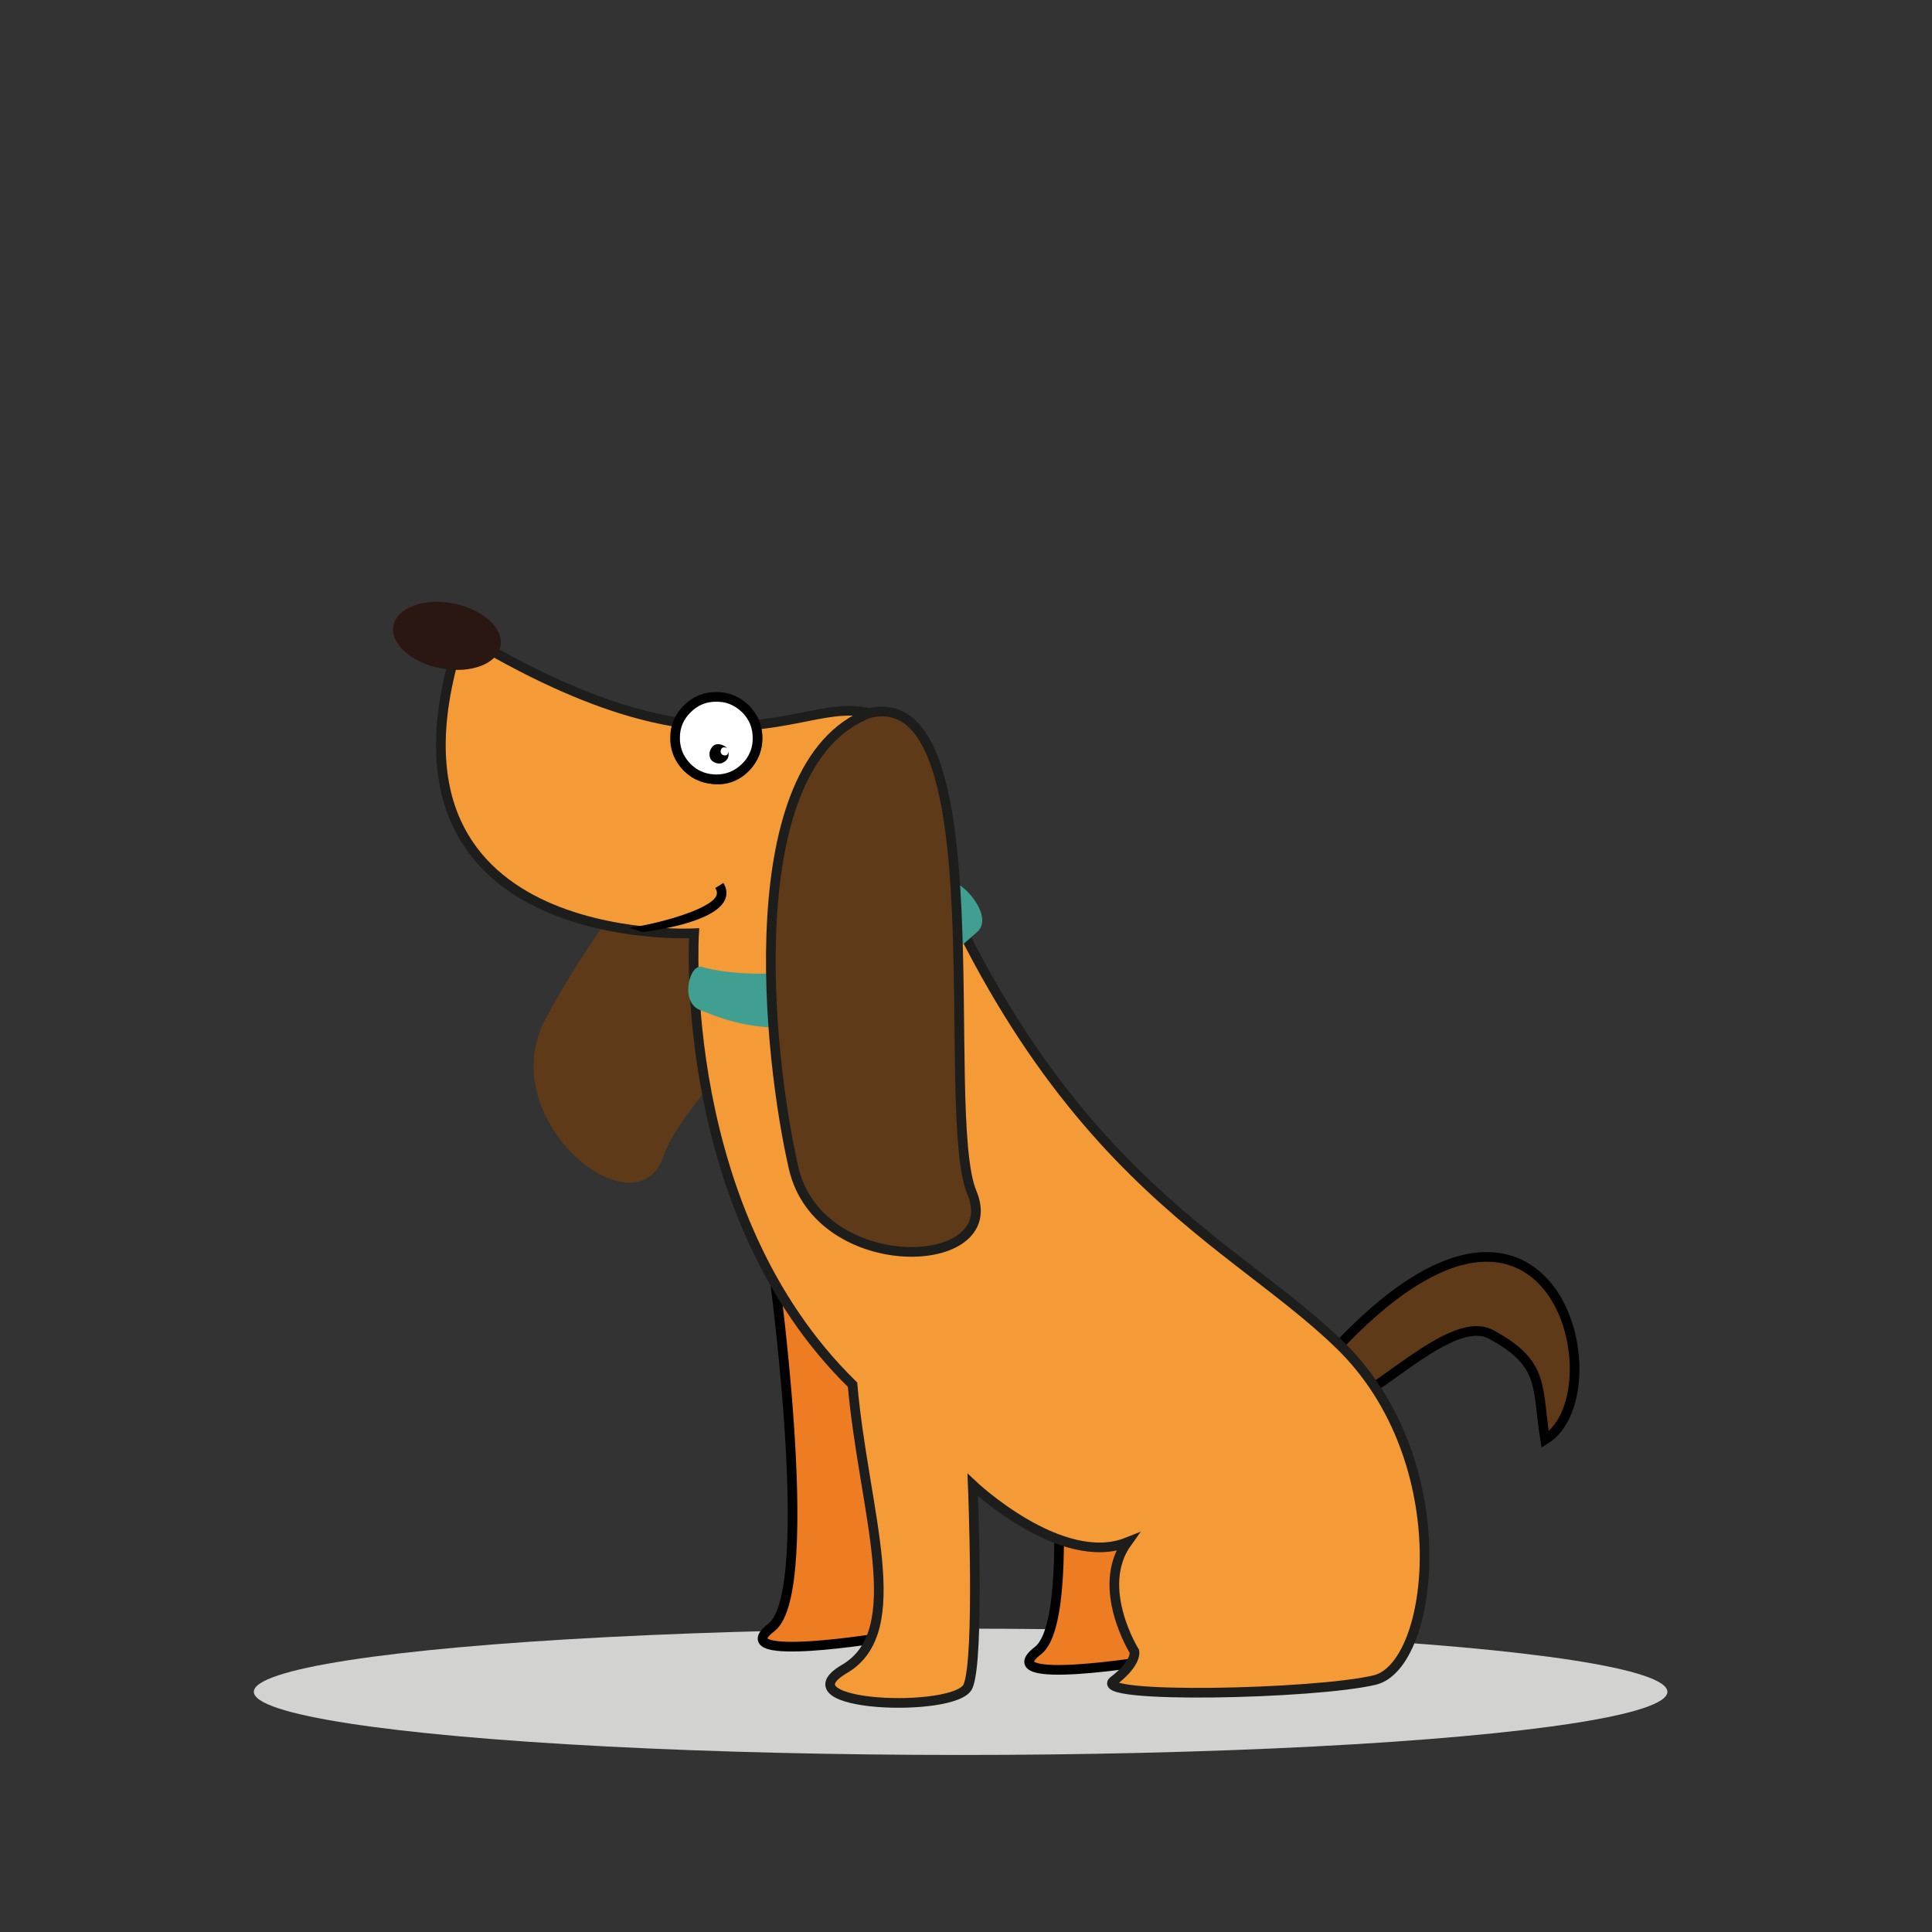 <?xml version="1.0" encoding="utf-8"?>
<!-- Generator: Adobe Illustrator 17.1.0, SVG Export Plug-In . SVG Version: 6.00 Build 0)  -->
<!DOCTYPE svg PUBLIC "-//W3C//DTD SVG 1.0//EN" "http://www.w3.org/TR/2001/REC-SVG-20010904/DTD/svg10.dtd">
<svg version="1.0" id="Layer_1" xmlns="http://www.w3.org/2000/svg" xmlns:xlink="http://www.w3.org/1999/xlink" x="0px" y="0px"
	 viewBox="0 0 200 200" enable-background="new 0 0 200 200" xml:space="preserve">
<rect x="0" y="0" width="200" height="200" fill="#333333" stroke="none"/>
<g>
	<ellipse fill="#D2D2D0" cx="99.442" cy="175.135" rx="73.166" ry="6.538"/>
	<path fill="#5F3A18" stroke="#010101" stroke-miterlimit="10" d="M135.792,142.44c24.493-29.017,32.172,1.636,24.162,6.586
		c-0.891-5.445,0.053-7.833-5.589-10.883C148.724,135.093,136.219,152.653,135.792,142.44z"/>
	<path fill="#5F3A18" d="M68.74,119.564c-2.757,8.503-17.785-3.597-12.313-13.991c5.471-10.393,22.768-35.524,36.657-30.569
		C105.395,81.305,71.496,111.062,68.74,119.564z"/>
	<path fill="#ED7C23" stroke="#010101" stroke-miterlimit="10" d="M79.848,129.742c0,0,4.945,34.944,0,38.735
		c-4.945,3.791,11.868,0.989,11.868,0.989l-2.308-29.01L79.848,129.742z"/>
	<path fill="#ED7C23" stroke="#010101" stroke-miterlimit="10" d="M107.444,132.142c0,0,4.945,34.944,0,38.734
		c-4.945,3.791,11.868,0.99,11.868,0.99l-2.308-29.01L107.444,132.142z"/>
	<path fill="#F49A37" stroke="#1D1D1B" stroke-miterlimit="10" d="M90.645,74.03c-7.582-2.721-14.918,8.49-42.856-8.489
		c-11.043,32.965,24.064,31.07,24.064,31.07s-1.895,28.845,16.401,46.729c1.154,13.104,5.934,25.466-0.825,29.421
		c-6.758,3.956,11.538,4.615,12.775,1.813c1.236-2.802,0.494-20.851,0.494-20.851s9.148,8.653,15.988,5.933
		c-3.379,4.698,0.743,11.291,0.743,11.291s0.328,1.154-2.144,3.049c-2.473,1.896,20.851,1.402,27.031-0.081
		c6.181-1.484,8.737-22.581-3.543-34.614C126.494,127.27,105.726,120.676,90.645,74.03z"/>
	<g>
		
			<ellipse transform="matrix(0.401 -0.916 0.916 0.401 -25.563 114.306)" fill="#2B1711" cx="74.662" cy="76.709" rx="4.584" ry="4.213"/>
		<path fill="#FFFFFF" stroke="#010101" stroke-miterlimit="10" d="M75.929,72.513c-0.333-0.155-0.678-0.264-1.058-0.323
			c-0.221-0.024-0.442-0.048-0.68-0.047c-1.174-0.02-2.183,0.385-3.026,1.214c-0.843,0.829-1.286,1.822-1.282,3.014
			c-0.015,0.501,0.075,0.984,0.223,1.433c0.193,0.571,0.533,1.115,0.991,1.593c0.025,0.017,0.025,0.017,0.029,0.038
			c0.235,0.216,0.467,0.412,0.716,0.582c0.269,0.167,0.531,0.291,0.834,0.408c0.021-0.004,0.046,0.013,0.046,0.013
			c0.441,0.156,0.909,0.221,1.389,0.24c1.192-0.005,2.2-0.41,3.043-1.239c0.478-0.458,0.812-0.997,1.028-1.579
			c0.157-0.441,0.242-0.912,0.236-1.41c0.016-1.195-0.389-2.204-1.217-3.047C76.804,73.022,76.378,72.711,75.929,72.513z"/>
		<path d="M74.927,78.902c-0.232,0.152-0.508,0.181-0.808,0.085c-0.395-0.143-0.61-0.363-0.655-0.723
			c-0.031-0.168-0.024-0.364,0.032-0.526c0.23-0.628,0.646-0.836,1.249-0.623c0.233,0.087,0.407,0.206,0.518,0.337
			c-0.025-0.017-0.07-0.03-0.095-0.047c-0.279-0.1-0.46-0.023-0.542,0.231c-0.03,0.071-0.036,0.158-0.024,0.221
			c0.027,0.147,0.114,0.261,0.276,0.317c0.254,0.083,0.435,0.006,0.517-0.248c0.009-0.067,0.022-0.112,0.015-0.154
			c0.035,0.188,0.028,0.385-0.033,0.635C75.303,78.594,75.162,78.771,74.927,78.902z"/>
	</g>
	
		<ellipse transform="matrix(0.982 0.188 -0.188 0.982 13.182 -7.522)" fill="#2B1711" cx="46.299" cy="65.83" rx="5.646" ry="3.42"/>
	<path fill="#010101" d="M66.494,96.489l-1.336-0.449c2.787-0.371,8.304-1.845,8.982-3.286c0.084-0.177,0.149-0.432-0.096-0.826
		l0.838-0.523c0.465,0.744,0.34,1.373,0.153,1.77C73.905,95.573,67.285,96.383,66.494,96.489z"/>
	<path fill="#419F91" d="M94.411,101.983c1.355-0.869,4.79-3.749,6.769-5.53c1.975-1.782-2.433-6.349-3.544-5.094
		c0.17,0.668,0.883,1.966,0.883,1.966c-11.081,9.901-24.355,7.292-25.762,6.786c-1.407-0.511-2.397,3.645-0.314,4.433
		C74.527,105.335,82.776,109.45,94.411,101.983z"/>
	<path fill="#5F3A18" stroke="#1D1D1B" stroke-miterlimit="10" d="M100.616,123.479c3.461,8.241-15.823,8.882-18.46-2.564
		c-2.637-11.447-5.934-41.775,7.823-47.086C103.419,70.569,97.154,115.237,100.616,123.479z"/>
</g>
</svg>
